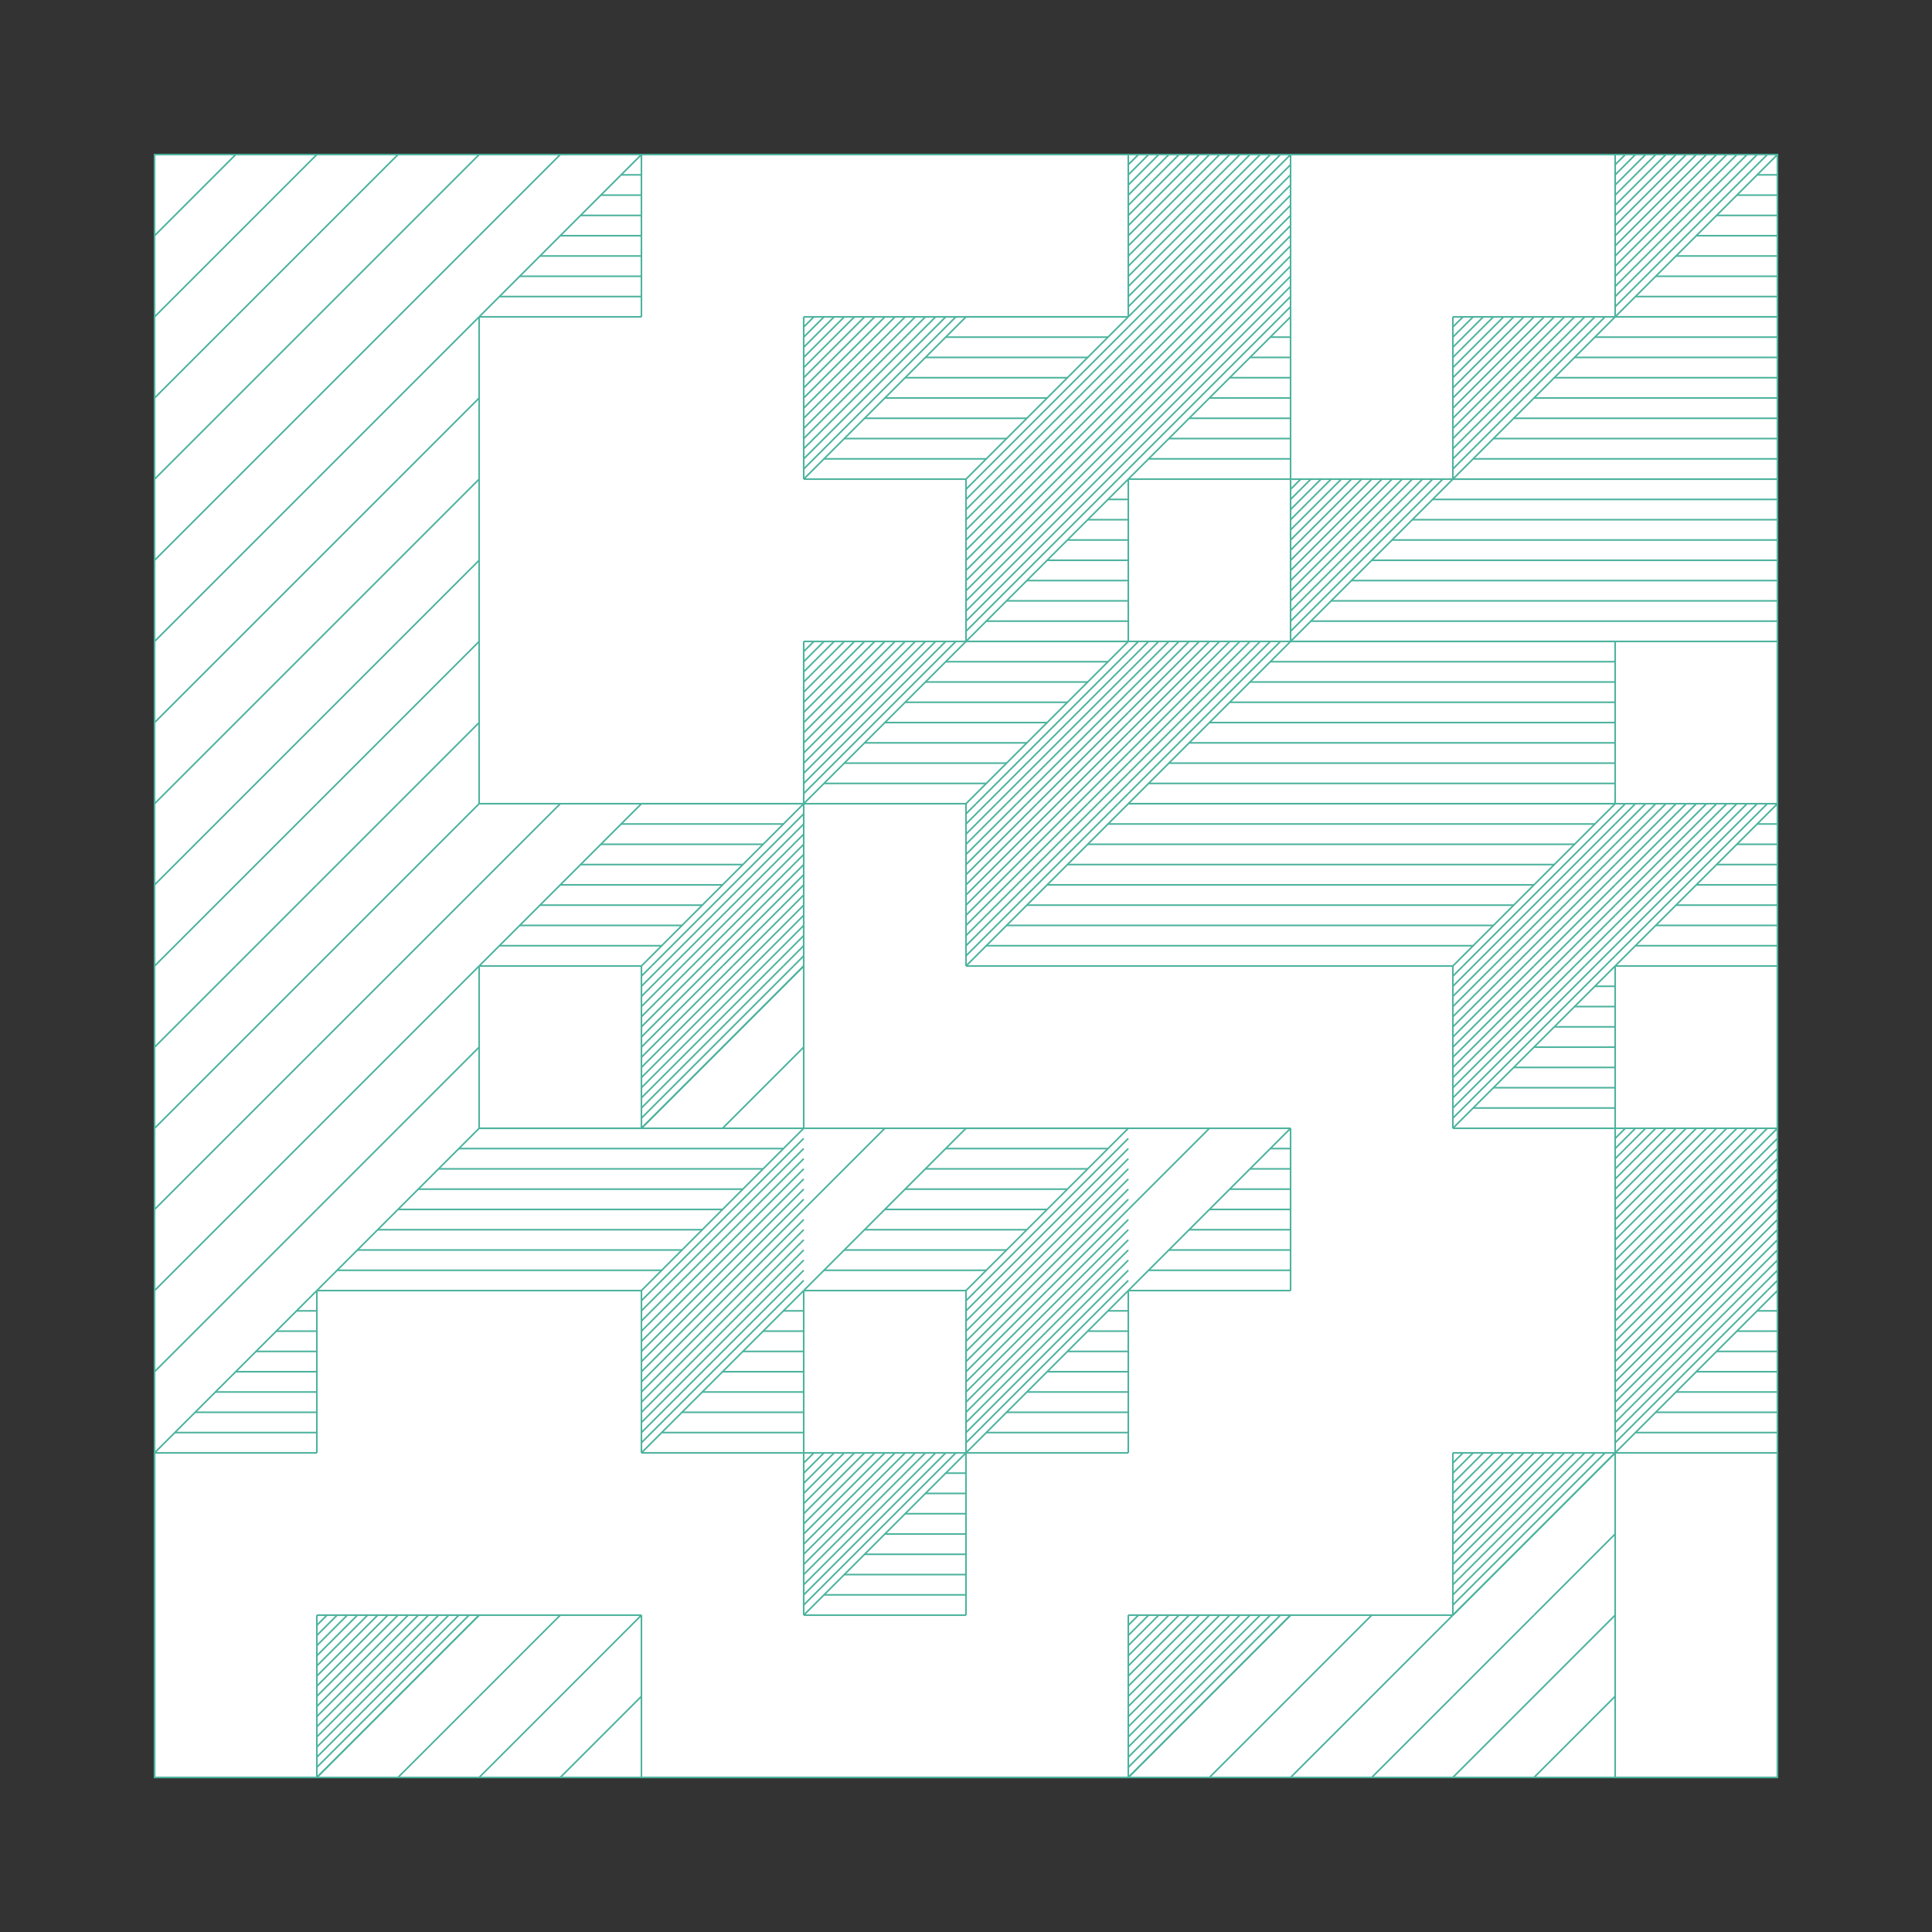 <svg class="sc-AxheI gnMYQx mainSVG" xmlns="http://www.w3.org/2000/svg" viewBox="0 0 2500 2500"><rect x="0" y="0" width="2500" height="2500" fill="#333333" stroke="none"/><g transform="translate(200 200) scale(0.84 0.84)"><rect x="0" y="0" width="2500" height="2500" fill="#fff"></rect><g transform="translate(0 0)" stroke="#4db39e" stroke-width="2.5"><line x1="0" x2="125" y1="125" y2="0"></line><line x1="0" x2="250" y1="250" y2="0"></line><line x1="125" x2="250" y1="250" y2="125"></line></g><g transform="translate(250 0)" stroke="#4db39e" stroke-width="2.5"><line x1="0" x2="125" y1="125" y2="0"></line><line x1="0" x2="250" y1="250" y2="0"></line><line x1="125" x2="250" y1="250" y2="125"></line></g><g transform="translate(500 0)" stroke="#4db39e" stroke-width="2.5"><line x1="0" x2="125" y1="125" y2="0"></line><line x1="0" x2="250" y1="250" y2="0"></line><line x1="250" x2="250" y1="0" y2="0"></line><line x1="218.75" x2="250" y1="31.25" y2="31.25"></line><line x1="187.5" x2="250" y1="62.5" y2="62.5"></line><line x1="156.25" x2="250" y1="93.75" y2="93.75"></line><line x1="125" x2="250" y1="125" y2="125"></line><line x1="93.75" x2="250" y1="156.25" y2="156.25"></line><line x1="62.5" x2="250" y1="187.5" y2="187.5"></line><line x1="31.25" x2="250" y1="218.75" y2="218.75"></line><line x1="0" x2="250" y1="250" y2="250"></line></g><g transform="translate(750 0)" stroke="#4db39e" stroke-width="2.5"><line x1="0" y1="0" x2="0" y2="250"></line></g><g transform="translate(1000 0)" stroke="#4db39e" stroke-width="2.5"><line x1="0" y1="250" x2="250" y2="250"></line></g><g transform="translate(1250 0)" stroke="#4db39e" stroke-width="2.5"><line x1="0" y1="250" x2="250" y2="250"></line><line x1="250" y1="0" x2="250" y2="250" stroke="#4db39e"></line></g><g transform="translate(1500 0)" stroke="#4db39e" stroke-width="2.5"><line x1="0" x2="15.625" y1="15.625" y2="0"></line><line x1="0" x2="31.25" y1="31.25" y2="0"></line><line x1="0" x2="46.875" y1="46.875" y2="0"></line><line x1="0" x2="62.5" y1="62.5" y2="0"></line><line x1="0" x2="78.125" y1="78.125" y2="0"></line><line x1="0" x2="93.75" y1="93.75" y2="0"></line><line x1="0" x2="109.375" y1="109.375" y2="0"></line><line x1="0" x2="125" y1="125" y2="0"></line><line x1="0" x2="140.625" y1="140.625" y2="0"></line><line x1="0" x2="156.25" y1="156.25" y2="0"></line><line x1="0" x2="171.875" y1="171.875" y2="0"></line><line x1="0" x2="187.5" y1="187.5" y2="0"></line><line x1="0" x2="203.125" y1="203.125" y2="0"></line><line x1="0" x2="218.75" y1="218.75" y2="0"></line><line x1="0" x2="234.375" y1="234.375" y2="0"></line><line x1="0" x2="250" y1="250" y2="0"></line><line x1="15.625" x2="250" y1="250" y2="15.625"></line><line x1="31.25" x2="250" y1="250" y2="31.25"></line><line x1="46.875" x2="250" y1="250" y2="46.875"></line><line x1="62.5" x2="250" y1="250" y2="62.5"></line><line x1="78.125" x2="250" y1="250" y2="78.125"></line><line x1="93.75" x2="250" y1="250" y2="93.75"></line><line x1="109.375" x2="250" y1="250" y2="109.375"></line><line x1="125" x2="250" y1="250" y2="125"></line><line x1="140.625" x2="250" y1="250" y2="140.625"></line><line x1="156.25" x2="250" y1="250" y2="156.25"></line><line x1="171.875" x2="250" y1="250" y2="171.875"></line><line x1="187.5" x2="250" y1="250" y2="187.5"></line><line x1="203.125" x2="250" y1="250" y2="203.125"></line><line x1="218.75" x2="250" y1="250" y2="218.75"></line><line x1="234.375" x2="250" y1="250" y2="234.375"></line><line x1="250" x2="250" y1="250" y2="250"></line></g><g transform="translate(1750 0)" stroke="#4db39e" stroke-width="2.5"><line x1="0" y1="0" x2="0" y2="250"></line></g><g transform="translate(2000 0)" stroke="#4db39e" stroke-width="2.5"><line x1="0" y1="250" x2="250" y2="250"></line><line x1="250" y1="0" x2="250" y2="250" stroke="#4db39e"></line></g><g transform="translate(2250 0)" stroke="#4db39e" stroke-width="2.5"><line x1="0" x2="0" y1="0" y2="0"></line><line x1="0" x2="15.625" y1="15.625" y2="0"></line><line x1="0" x2="31.25" y1="31.25" y2="0"></line><line x1="0" x2="46.875" y1="46.875" y2="0"></line><line x1="0" x2="62.5" y1="62.5" y2="0"></line><line x1="0" x2="78.125" y1="78.125" y2="0"></line><line x1="0" x2="93.75" y1="93.75" y2="0"></line><line x1="0" x2="109.375" y1="109.375" y2="0"></line><line x1="0" x2="125" y1="125" y2="0"></line><line x1="0" x2="140.625" y1="140.625" y2="0"></line><line x1="0" x2="156.25" y1="156.25" y2="0"></line><line x1="0" x2="171.875" y1="171.875" y2="0"></line><line x1="0" x2="187.5" y1="187.5" y2="0"></line><line x1="0" x2="203.125" y1="203.125" y2="0"></line><line x1="0" x2="218.75" y1="218.75" y2="0"></line><line x1="0" x2="234.375" y1="234.375" y2="0"></line><line x1="0" x2="250" y1="250" y2="0"></line><line x1="250" x2="250" y1="0" y2="0"></line><line x1="218.75" x2="250" y1="31.25" y2="31.25"></line><line x1="187.5" x2="250" y1="62.5" y2="62.5"></line><line x1="156.25" x2="250" y1="93.75" y2="93.75"></line><line x1="125" x2="250" y1="125" y2="125"></line><line x1="93.75" x2="250" y1="156.25" y2="156.25"></line><line x1="62.5" x2="250" y1="187.5" y2="187.5"></line><line x1="31.25" x2="250" y1="218.75" y2="218.75"></line><line x1="0" x2="250" y1="250" y2="250"></line></g><g transform="translate(0 250)" stroke="#4db39e" stroke-width="2.5"><line x1="0" x2="125" y1="125" y2="0"></line><line x1="0" x2="250" y1="250" y2="0"></line><line x1="125" x2="250" y1="250" y2="125"></line></g><g transform="translate(250 250)" stroke="#4db39e" stroke-width="2.5"><line x1="0" x2="125" y1="125" y2="0"></line><line x1="0" x2="250" y1="250" y2="0"></line><line x1="125" x2="250" y1="250" y2="125"></line></g><g transform="translate(500 250)" stroke="#4db39e" stroke-width="2.5"><line x1="0" y1="0" x2="0" y2="250"></line></g><g transform="translate(750 250)" stroke="#4db39e" stroke-width="2.5"><line x1="250" y1="0" x2="250" y2="250" stroke="#4db39e"></line></g><g transform="translate(1000 250)" stroke="#4db39e" stroke-width="2.5"><line x1="0" x2="0" y1="0" y2="0"></line><line x1="0" x2="15.625" y1="15.625" y2="0"></line><line x1="0" x2="31.25" y1="31.25" y2="0"></line><line x1="0" x2="46.875" y1="46.875" y2="0"></line><line x1="0" x2="62.5" y1="62.5" y2="0"></line><line x1="0" x2="78.125" y1="78.125" y2="0"></line><line x1="0" x2="93.75" y1="93.75" y2="0"></line><line x1="0" x2="109.375" y1="109.375" y2="0"></line><line x1="0" x2="125" y1="125" y2="0"></line><line x1="0" x2="140.625" y1="140.625" y2="0"></line><line x1="0" x2="156.25" y1="156.25" y2="0"></line><line x1="0" x2="171.875" y1="171.875" y2="0"></line><line x1="0" x2="187.5" y1="187.5" y2="0"></line><line x1="0" x2="203.125" y1="203.125" y2="0"></line><line x1="0" x2="218.75" y1="218.75" y2="0"></line><line x1="0" x2="234.375" y1="234.375" y2="0"></line><line x1="0" x2="250" y1="250" y2="0"></line><line x1="250" x2="250" y1="0" y2="0"></line><line x1="218.75" x2="250" y1="31.25" y2="31.25"></line><line x1="187.5" x2="250" y1="62.5" y2="62.5"></line><line x1="156.25" x2="250" y1="93.75" y2="93.75"></line><line x1="125" x2="250" y1="125" y2="125"></line><line x1="93.75" x2="250" y1="156.25" y2="156.25"></line><line x1="62.5" x2="250" y1="187.5" y2="187.5"></line><line x1="31.25" x2="250" y1="218.75" y2="218.75"></line><line x1="0" x2="250" y1="250" y2="250"></line></g><g transform="translate(1250 250)" stroke="#4db39e" stroke-width="2.5"><line x1="0" x2="250" y1="0" y2="0"></line><line x1="0" x2="218.75" y1="31.25" y2="31.25"></line><line x1="0" x2="187.5" y1="62.5" y2="62.5"></line><line x1="0" x2="156.25" y1="93.75" y2="93.75"></line><line x1="0" x2="125" y1="125" y2="125"></line><line x1="0" x2="93.75" y1="156.25" y2="156.25"></line><line x1="0" x2="62.5" y1="187.5" y2="187.5"></line><line x1="0" x2="31.25" y1="218.75" y2="218.75"></line><line x1="0" x2="0" y1="250" y2="250"></line><line x1="0" x2="250" y1="250" y2="0"></line><line x1="15.625" x2="250" y1="250" y2="15.625"></line><line x1="31.25" x2="250" y1="250" y2="31.25"></line><line x1="46.875" x2="250" y1="250" y2="46.875"></line><line x1="62.5" x2="250" y1="250" y2="62.5"></line><line x1="78.125" x2="250" y1="250" y2="78.125"></line><line x1="93.75" x2="250" y1="250" y2="93.75"></line><line x1="109.375" x2="250" y1="250" y2="109.375"></line><line x1="125" x2="250" y1="250" y2="125"></line><line x1="140.625" x2="250" y1="250" y2="140.625"></line><line x1="156.25" x2="250" y1="250" y2="156.25"></line><line x1="171.875" x2="250" y1="250" y2="171.875"></line><line x1="187.5" x2="250" y1="250" y2="187.5"></line><line x1="203.125" x2="250" y1="250" y2="203.125"></line><line x1="218.75" x2="250" y1="250" y2="218.75"></line><line x1="234.375" x2="250" y1="250" y2="234.375"></line><line x1="250" x2="250" y1="250" y2="250"></line></g><g transform="translate(1500 250)" stroke="#4db39e" stroke-width="2.5"><line x1="0" x2="0" y1="0" y2="0"></line><line x1="0" x2="15.625" y1="15.625" y2="0"></line><line x1="0" x2="31.25" y1="31.25" y2="0"></line><line x1="0" x2="46.875" y1="46.875" y2="0"></line><line x1="0" x2="62.5" y1="62.5" y2="0"></line><line x1="0" x2="78.125" y1="78.125" y2="0"></line><line x1="0" x2="93.75" y1="93.75" y2="0"></line><line x1="0" x2="109.375" y1="109.375" y2="0"></line><line x1="0" x2="125" y1="125" y2="0"></line><line x1="0" x2="140.625" y1="140.625" y2="0"></line><line x1="0" x2="156.25" y1="156.25" y2="0"></line><line x1="0" x2="171.875" y1="171.875" y2="0"></line><line x1="0" x2="187.5" y1="187.5" y2="0"></line><line x1="0" x2="203.125" y1="203.125" y2="0"></line><line x1="0" x2="218.75" y1="218.75" y2="0"></line><line x1="0" x2="234.375" y1="234.375" y2="0"></line><line x1="0" x2="250" y1="250" y2="0"></line><line x1="250" x2="250" y1="0" y2="0"></line><line x1="218.75" x2="250" y1="31.25" y2="31.25"></line><line x1="187.5" x2="250" y1="62.5" y2="62.5"></line><line x1="156.25" x2="250" y1="93.75" y2="93.75"></line><line x1="125" x2="250" y1="125" y2="125"></line><line x1="93.75" x2="250" y1="156.25" y2="156.25"></line><line x1="62.5" x2="250" y1="187.5" y2="187.5"></line><line x1="31.25" x2="250" y1="218.75" y2="218.75"></line><line x1="0" x2="250" y1="250" y2="250"></line></g><g transform="translate(1750 250)" stroke="#4db39e" stroke-width="2.5"><line x1="0" y1="250" x2="250" y2="250"></line><line x1="0" y1="0" x2="0" y2="250"></line><line x1="250" y1="0" x2="250" y2="250" stroke="#4db39e"></line></g><g transform="translate(2000 250)" stroke="#4db39e" stroke-width="2.5"><line x1="0" x2="0" y1="0" y2="0"></line><line x1="0" x2="15.625" y1="15.625" y2="0"></line><line x1="0" x2="31.25" y1="31.25" y2="0"></line><line x1="0" x2="46.875" y1="46.875" y2="0"></line><line x1="0" x2="62.5" y1="62.5" y2="0"></line><line x1="0" x2="78.125" y1="78.125" y2="0"></line><line x1="0" x2="93.75" y1="93.75" y2="0"></line><line x1="0" x2="109.375" y1="109.375" y2="0"></line><line x1="0" x2="125" y1="125" y2="0"></line><line x1="0" x2="140.625" y1="140.625" y2="0"></line><line x1="0" x2="156.25" y1="156.25" y2="0"></line><line x1="0" x2="171.875" y1="171.875" y2="0"></line><line x1="0" x2="187.5" y1="187.5" y2="0"></line><line x1="0" x2="203.125" y1="203.125" y2="0"></line><line x1="0" x2="218.75" y1="218.75" y2="0"></line><line x1="0" x2="234.375" y1="234.375" y2="0"></line><line x1="0" x2="250" y1="250" y2="0"></line><line x1="250" x2="250" y1="0" y2="0"></line><line x1="218.75" x2="250" y1="31.25" y2="31.25"></line><line x1="187.5" x2="250" y1="62.5" y2="62.5"></line><line x1="156.25" x2="250" y1="93.75" y2="93.75"></line><line x1="125" x2="250" y1="125" y2="125"></line><line x1="93.75" x2="250" y1="156.25" y2="156.25"></line><line x1="62.5" x2="250" y1="187.5" y2="187.5"></line><line x1="31.25" x2="250" y1="218.75" y2="218.75"></line><line x1="0" x2="250" y1="250" y2="250"></line></g><g transform="translate(2250 250)" stroke="#4db39e" stroke-width="2.5"><line x1="0" x2="250" y1="0" y2="0"></line><line x1="0" x2="250" y1="31.25" y2="31.25"></line><line x1="0" x2="250" y1="62.5" y2="62.5"></line><line x1="0" x2="250" y1="93.75" y2="93.75"></line><line x1="0" x2="250" y1="125" y2="125"></line><line x1="0" x2="250" y1="156.25" y2="156.25"></line><line x1="0" x2="250" y1="187.5" y2="187.5"></line><line x1="0" x2="250" y1="218.75" y2="218.75"></line><line x1="0" x2="250" y1="250" y2="250"></line></g><g transform="translate(0 500)" stroke="#4db39e" stroke-width="2.5"><line x1="0" x2="125" y1="125" y2="0"></line><line x1="0" x2="250" y1="250" y2="0"></line><line x1="125" x2="250" y1="250" y2="125"></line></g><g transform="translate(250 500)" stroke="#4db39e" stroke-width="2.5"><line x1="0" x2="125" y1="125" y2="0"></line><line x1="0" x2="250" y1="250" y2="0"></line><line x1="125" x2="250" y1="250" y2="125"></line></g><g transform="translate(500 500)" stroke="#4db39e" stroke-width="2.5"><line x1="0" y1="0" x2="0" y2="250"></line></g><g transform="translate(750 500)" stroke="#4db39e" stroke-width="2.5"></g><g transform="translate(1000 500)" stroke="#4db39e" stroke-width="2.5"><line x1="0" y1="250" x2="250" y2="250"></line><line x1="250" y1="0" x2="250" y2="250" stroke="#4db39e"></line></g><g transform="translate(1250 500)" stroke="#4db39e" stroke-width="2.5"><line x1="0" x2="0" y1="0" y2="0"></line><line x1="0" x2="15.625" y1="15.625" y2="0"></line><line x1="0" x2="31.25" y1="31.25" y2="0"></line><line x1="0" x2="46.875" y1="46.875" y2="0"></line><line x1="0" x2="62.5" y1="62.5" y2="0"></line><line x1="0" x2="78.125" y1="78.125" y2="0"></line><line x1="0" x2="93.75" y1="93.75" y2="0"></line><line x1="0" x2="109.375" y1="109.375" y2="0"></line><line x1="0" x2="125" y1="125" y2="0"></line><line x1="0" x2="140.625" y1="140.625" y2="0"></line><line x1="0" x2="156.25" y1="156.25" y2="0"></line><line x1="0" x2="171.875" y1="171.875" y2="0"></line><line x1="0" x2="187.5" y1="187.5" y2="0"></line><line x1="0" x2="203.125" y1="203.125" y2="0"></line><line x1="0" x2="218.75" y1="218.75" y2="0"></line><line x1="0" x2="234.375" y1="234.375" y2="0"></line><line x1="0" x2="250" y1="250" y2="0"></line><line x1="250" x2="250" y1="0" y2="0"></line><line x1="218.75" x2="250" y1="31.25" y2="31.25"></line><line x1="187.5" x2="250" y1="62.5" y2="62.5"></line><line x1="156.25" x2="250" y1="93.75" y2="93.75"></line><line x1="125" x2="250" y1="125" y2="125"></line><line x1="93.75" x2="250" y1="156.25" y2="156.25"></line><line x1="62.5" x2="250" y1="187.5" y2="187.5"></line><line x1="31.25" x2="250" y1="218.75" y2="218.75"></line><line x1="0" x2="250" y1="250" y2="250"></line></g><g transform="translate(1500 500)" stroke="#4db39e" stroke-width="2.5"><line x1="0" y1="250" x2="250" y2="250"></line><line x1="0" y1="0" x2="0" y2="250"></line><line x1="250" y1="0" x2="250" y2="250" stroke="#4db39e"></line></g><g transform="translate(1750 500)" stroke="#4db39e" stroke-width="2.5"><line x1="0" x2="0" y1="0" y2="0"></line><line x1="0" x2="15.625" y1="15.625" y2="0"></line><line x1="0" x2="31.25" y1="31.25" y2="0"></line><line x1="0" x2="46.875" y1="46.875" y2="0"></line><line x1="0" x2="62.5" y1="62.5" y2="0"></line><line x1="0" x2="78.125" y1="78.125" y2="0"></line><line x1="0" x2="93.75" y1="93.75" y2="0"></line><line x1="0" x2="109.375" y1="109.375" y2="0"></line><line x1="0" x2="125" y1="125" y2="0"></line><line x1="0" x2="140.625" y1="140.625" y2="0"></line><line x1="0" x2="156.25" y1="156.25" y2="0"></line><line x1="0" x2="171.875" y1="171.875" y2="0"></line><line x1="0" x2="187.5" y1="187.5" y2="0"></line><line x1="0" x2="203.125" y1="203.125" y2="0"></line><line x1="0" x2="218.75" y1="218.75" y2="0"></line><line x1="0" x2="234.375" y1="234.375" y2="0"></line><line x1="0" x2="250" y1="250" y2="0"></line><line x1="250" x2="250" y1="0" y2="0"></line><line x1="218.75" x2="250" y1="31.25" y2="31.25"></line><line x1="187.5" x2="250" y1="62.5" y2="62.5"></line><line x1="156.25" x2="250" y1="93.75" y2="93.75"></line><line x1="125" x2="250" y1="125" y2="125"></line><line x1="93.75" x2="250" y1="156.25" y2="156.25"></line><line x1="62.5" x2="250" y1="187.5" y2="187.5"></line><line x1="31.25" x2="250" y1="218.75" y2="218.75"></line><line x1="0" x2="250" y1="250" y2="250"></line></g><g transform="translate(2000 500)" stroke="#4db39e" stroke-width="2.5"><line x1="0" x2="250" y1="0" y2="0"></line><line x1="0" x2="250" y1="31.25" y2="31.25"></line><line x1="0" x2="250" y1="62.5" y2="62.5"></line><line x1="0" x2="250" y1="93.75" y2="93.75"></line><line x1="0" x2="250" y1="125" y2="125"></line><line x1="0" x2="250" y1="156.25" y2="156.25"></line><line x1="0" x2="250" y1="187.5" y2="187.5"></line><line x1="0" x2="250" y1="218.75" y2="218.75"></line><line x1="0" x2="250" y1="250" y2="250"></line></g><g transform="translate(2250 500)" stroke="#4db39e" stroke-width="2.5"><line x1="0" x2="250" y1="0" y2="0"></line><line x1="0" x2="250" y1="31.25" y2="31.25"></line><line x1="0" x2="250" y1="62.5" y2="62.5"></line><line x1="0" x2="250" y1="93.75" y2="93.75"></line><line x1="0" x2="250" y1="125" y2="125"></line><line x1="0" x2="250" y1="156.25" y2="156.25"></line><line x1="0" x2="250" y1="187.5" y2="187.5"></line><line x1="0" x2="250" y1="218.75" y2="218.75"></line><line x1="0" x2="250" y1="250" y2="250"></line></g><g transform="translate(0 750)" stroke="#4db39e" stroke-width="2.5"><line x1="0" x2="125" y1="125" y2="0"></line><line x1="0" x2="250" y1="250" y2="0"></line><line x1="125" x2="250" y1="250" y2="125"></line></g><g transform="translate(250 750)" stroke="#4db39e" stroke-width="2.5"><line x1="0" x2="125" y1="125" y2="0"></line><line x1="0" x2="250" y1="250" y2="0"></line><line x1="125" x2="250" y1="250" y2="125"></line></g><g transform="translate(500 750)" stroke="#4db39e" stroke-width="2.5"><line x1="0" y1="250" x2="250" y2="250"></line><line x1="0" y1="0" x2="0" y2="250"></line></g><g transform="translate(750 750)" stroke="#4db39e" stroke-width="2.5"><line x1="0" y1="250" x2="250" y2="250"></line><line x1="250" y1="0" x2="250" y2="250" stroke="#4db39e"></line></g><g transform="translate(1000 750)" stroke="#4db39e" stroke-width="2.5"><line x1="0" x2="0" y1="0" y2="0"></line><line x1="0" x2="15.625" y1="15.625" y2="0"></line><line x1="0" x2="31.25" y1="31.25" y2="0"></line><line x1="0" x2="46.875" y1="46.875" y2="0"></line><line x1="0" x2="62.5" y1="62.5" y2="0"></line><line x1="0" x2="78.125" y1="78.125" y2="0"></line><line x1="0" x2="93.75" y1="93.75" y2="0"></line><line x1="0" x2="109.375" y1="109.375" y2="0"></line><line x1="0" x2="125" y1="125" y2="0"></line><line x1="0" x2="140.625" y1="140.625" y2="0"></line><line x1="0" x2="156.25" y1="156.25" y2="0"></line><line x1="0" x2="171.875" y1="171.875" y2="0"></line><line x1="0" x2="187.5" y1="187.5" y2="0"></line><line x1="0" x2="203.125" y1="203.125" y2="0"></line><line x1="0" x2="218.75" y1="218.75" y2="0"></line><line x1="0" x2="234.375" y1="234.375" y2="0"></line><line x1="0" x2="250" y1="250" y2="0"></line><line x1="250" x2="250" y1="0" y2="0"></line><line x1="218.75" x2="250" y1="31.25" y2="31.25"></line><line x1="187.5" x2="250" y1="62.5" y2="62.5"></line><line x1="156.25" x2="250" y1="93.75" y2="93.75"></line><line x1="125" x2="250" y1="125" y2="125"></line><line x1="93.75" x2="250" y1="156.25" y2="156.25"></line><line x1="62.5" x2="250" y1="187.5" y2="187.5"></line><line x1="31.25" x2="250" y1="218.75" y2="218.75"></line><line x1="0" x2="250" y1="250" y2="250"></line></g><g transform="translate(1250 750)" stroke="#4db39e" stroke-width="2.5"><line x1="0" x2="250" y1="0" y2="0"></line><line x1="0" x2="218.75" y1="31.25" y2="31.25"></line><line x1="0" x2="187.5" y1="62.5" y2="62.5"></line><line x1="0" x2="156.25" y1="93.75" y2="93.75"></line><line x1="0" x2="125" y1="125" y2="125"></line><line x1="0" x2="93.75" y1="156.25" y2="156.25"></line><line x1="0" x2="62.5" y1="187.5" y2="187.5"></line><line x1="0" x2="31.25" y1="218.75" y2="218.75"></line><line x1="0" x2="0" y1="250" y2="250"></line><line x1="0" x2="250" y1="250" y2="0"></line><line x1="15.625" x2="250" y1="250" y2="15.625"></line><line x1="31.25" x2="250" y1="250" y2="31.25"></line><line x1="46.875" x2="250" y1="250" y2="46.875"></line><line x1="62.5" x2="250" y1="250" y2="62.5"></line><line x1="78.125" x2="250" y1="250" y2="78.125"></line><line x1="93.75" x2="250" y1="250" y2="93.75"></line><line x1="109.375" x2="250" y1="250" y2="109.375"></line><line x1="125" x2="250" y1="250" y2="125"></line><line x1="140.625" x2="250" y1="250" y2="140.625"></line><line x1="156.25" x2="250" y1="250" y2="156.25"></line><line x1="171.875" x2="250" y1="250" y2="171.875"></line><line x1="187.5" x2="250" y1="250" y2="187.5"></line><line x1="203.125" x2="250" y1="250" y2="203.125"></line><line x1="218.75" x2="250" y1="250" y2="218.75"></line><line x1="234.375" x2="250" y1="250" y2="234.375"></line><line x1="250" x2="250" y1="250" y2="250"></line></g><g transform="translate(1500 750)" stroke="#4db39e" stroke-width="2.5"><line x1="0" x2="0" y1="0" y2="0"></line><line x1="0" x2="15.625" y1="15.625" y2="0"></line><line x1="0" x2="31.25" y1="31.25" y2="0"></line><line x1="0" x2="46.875" y1="46.875" y2="0"></line><line x1="0" x2="62.5" y1="62.5" y2="0"></line><line x1="0" x2="78.125" y1="78.125" y2="0"></line><line x1="0" x2="93.75" y1="93.75" y2="0"></line><line x1="0" x2="109.375" y1="109.375" y2="0"></line><line x1="0" x2="125" y1="125" y2="0"></line><line x1="0" x2="140.625" y1="140.625" y2="0"></line><line x1="0" x2="156.25" y1="156.25" y2="0"></line><line x1="0" x2="171.875" y1="171.875" y2="0"></line><line x1="0" x2="187.5" y1="187.5" y2="0"></line><line x1="0" x2="203.125" y1="203.125" y2="0"></line><line x1="0" x2="218.75" y1="218.75" y2="0"></line><line x1="0" x2="234.375" y1="234.375" y2="0"></line><line x1="0" x2="250" y1="250" y2="0"></line><line x1="250" x2="250" y1="0" y2="0"></line><line x1="218.75" x2="250" y1="31.25" y2="31.25"></line><line x1="187.5" x2="250" y1="62.5" y2="62.5"></line><line x1="156.25" x2="250" y1="93.75" y2="93.75"></line><line x1="125" x2="250" y1="125" y2="125"></line><line x1="93.75" x2="250" y1="156.25" y2="156.25"></line><line x1="62.5" x2="250" y1="187.5" y2="187.5"></line><line x1="31.25" x2="250" y1="218.75" y2="218.75"></line><line x1="0" x2="250" y1="250" y2="250"></line></g><g transform="translate(1750 750)" stroke="#4db39e" stroke-width="2.5"><line x1="0" x2="250" y1="0" y2="0"></line><line x1="0" x2="250" y1="31.25" y2="31.25"></line><line x1="0" x2="250" y1="62.5" y2="62.5"></line><line x1="0" x2="250" y1="93.75" y2="93.75"></line><line x1="0" x2="250" y1="125" y2="125"></line><line x1="0" x2="250" y1="156.25" y2="156.25"></line><line x1="0" x2="250" y1="187.5" y2="187.5"></line><line x1="0" x2="250" y1="218.75" y2="218.75"></line><line x1="0" x2="250" y1="250" y2="250"></line></g><g transform="translate(2000 750)" stroke="#4db39e" stroke-width="2.5"><line x1="0" x2="250" y1="0" y2="0"></line><line x1="0" x2="250" y1="31.25" y2="31.25"></line><line x1="0" x2="250" y1="62.5" y2="62.5"></line><line x1="0" x2="250" y1="93.75" y2="93.75"></line><line x1="0" x2="250" y1="125" y2="125"></line><line x1="0" x2="250" y1="156.25" y2="156.25"></line><line x1="0" x2="250" y1="187.5" y2="187.5"></line><line x1="0" x2="250" y1="218.75" y2="218.75"></line><line x1="0" x2="250" y1="250" y2="250"></line></g><g transform="translate(2250 750)" stroke="#4db39e" stroke-width="2.5"><line x1="0" y1="250" x2="250" y2="250"></line><line x1="0" y1="0" x2="0" y2="250"></line><line x1="250" y1="0" x2="250" y2="250" stroke="#4db39e"></line></g><g transform="translate(0 1000)" stroke="#4db39e" stroke-width="2.5"><line x1="0" x2="125" y1="125" y2="0"></line><line x1="0" x2="250" y1="250" y2="0"></line><line x1="125" x2="250" y1="250" y2="125"></line></g><g transform="translate(250 1000)" stroke="#4db39e" stroke-width="2.5"><line x1="0" x2="125" y1="125" y2="0"></line><line x1="0" x2="250" y1="250" y2="0"></line><line x1="125" x2="250" y1="250" y2="125"></line></g><g transform="translate(500 1000)" stroke="#4db39e" stroke-width="2.5"><line x1="0" x2="125" y1="125" y2="0"></line><line x1="0" x2="250" y1="250" y2="0"></line><line x1="250" x2="250" y1="0" y2="0"></line><line x1="218.75" x2="250" y1="31.25" y2="31.25"></line><line x1="187.5" x2="250" y1="62.5" y2="62.5"></line><line x1="156.25" x2="250" y1="93.75" y2="93.75"></line><line x1="125" x2="250" y1="125" y2="125"></line><line x1="93.75" x2="250" y1="156.25" y2="156.25"></line><line x1="62.5" x2="250" y1="187.5" y2="187.5"></line><line x1="31.25" x2="250" y1="218.75" y2="218.75"></line><line x1="0" x2="250" y1="250" y2="250"></line></g><g transform="translate(750 1000)" stroke="#4db39e" stroke-width="2.5"><line x1="0" x2="250" y1="0" y2="0"></line><line x1="0" x2="218.75" y1="31.25" y2="31.25"></line><line x1="0" x2="187.5" y1="62.5" y2="62.5"></line><line x1="0" x2="156.25" y1="93.75" y2="93.75"></line><line x1="0" x2="125" y1="125" y2="125"></line><line x1="0" x2="93.75" y1="156.25" y2="156.25"></line><line x1="0" x2="62.5" y1="187.5" y2="187.5"></line><line x1="0" x2="31.25" y1="218.75" y2="218.75"></line><line x1="0" x2="0" y1="250" y2="250"></line><line x1="0" x2="250" y1="250" y2="0"></line><line x1="15.625" x2="250" y1="250" y2="15.625"></line><line x1="31.25" x2="250" y1="250" y2="31.25"></line><line x1="46.875" x2="250" y1="250" y2="46.875"></line><line x1="62.5" x2="250" y1="250" y2="62.5"></line><line x1="78.125" x2="250" y1="250" y2="78.125"></line><line x1="93.75" x2="250" y1="250" y2="93.75"></line><line x1="109.375" x2="250" y1="250" y2="109.375"></line><line x1="125" x2="250" y1="250" y2="125"></line><line x1="140.625" x2="250" y1="250" y2="140.625"></line><line x1="156.25" x2="250" y1="250" y2="156.25"></line><line x1="171.875" x2="250" y1="250" y2="171.875"></line><line x1="187.5" x2="250" y1="250" y2="187.5"></line><line x1="203.125" x2="250" y1="250" y2="203.125"></line><line x1="218.75" x2="250" y1="250" y2="218.75"></line><line x1="234.375" x2="250" y1="250" y2="234.375"></line><line x1="250" x2="250" y1="250" y2="250"></line></g><g transform="translate(1000 1000)" stroke="#4db39e" stroke-width="2.5"><line x1="0" y1="0" x2="0" y2="250"></line><line x1="250" y1="0" x2="250" y2="250" stroke="#4db39e"></line></g><g transform="translate(1250 1000)" stroke="#4db39e" stroke-width="2.5"><line x1="0" x2="0" y1="0" y2="0"></line><line x1="0" x2="15.625" y1="15.625" y2="0"></line><line x1="0" x2="31.25" y1="31.25" y2="0"></line><line x1="0" x2="46.875" y1="46.875" y2="0"></line><line x1="0" x2="62.5" y1="62.5" y2="0"></line><line x1="0" x2="78.125" y1="78.125" y2="0"></line><line x1="0" x2="93.75" y1="93.75" y2="0"></line><line x1="0" x2="109.375" y1="109.375" y2="0"></line><line x1="0" x2="125" y1="125" y2="0"></line><line x1="0" x2="140.625" y1="140.625" y2="0"></line><line x1="0" x2="156.25" y1="156.25" y2="0"></line><line x1="0" x2="171.875" y1="171.875" y2="0"></line><line x1="0" x2="187.5" y1="187.5" y2="0"></line><line x1="0" x2="203.125" y1="203.125" y2="0"></line><line x1="0" x2="218.75" y1="218.75" y2="0"></line><line x1="0" x2="234.375" y1="234.375" y2="0"></line><line x1="0" x2="250" y1="250" y2="0"></line><line x1="250" x2="250" y1="0" y2="0"></line><line x1="218.75" x2="250" y1="31.25" y2="31.25"></line><line x1="187.5" x2="250" y1="62.5" y2="62.5"></line><line x1="156.25" x2="250" y1="93.75" y2="93.75"></line><line x1="125" x2="250" y1="125" y2="125"></line><line x1="93.75" x2="250" y1="156.25" y2="156.25"></line><line x1="62.5" x2="250" y1="187.5" y2="187.5"></line><line x1="31.25" x2="250" y1="218.75" y2="218.75"></line><line x1="0" x2="250" y1="250" y2="250"></line></g><g transform="translate(1500 1000)" stroke="#4db39e" stroke-width="2.5"><line x1="0" x2="250" y1="0" y2="0"></line><line x1="0" x2="250" y1="31.25" y2="31.25"></line><line x1="0" x2="250" y1="62.5" y2="62.5"></line><line x1="0" x2="250" y1="93.75" y2="93.75"></line><line x1="0" x2="250" y1="125" y2="125"></line><line x1="0" x2="250" y1="156.25" y2="156.25"></line><line x1="0" x2="250" y1="187.5" y2="187.5"></line><line x1="0" x2="250" y1="218.75" y2="218.75"></line><line x1="0" x2="250" y1="250" y2="250"></line></g><g transform="translate(1750 1000)" stroke="#4db39e" stroke-width="2.5"><line x1="0" x2="250" y1="0" y2="0"></line><line x1="0" x2="250" y1="31.25" y2="31.25"></line><line x1="0" x2="250" y1="62.5" y2="62.5"></line><line x1="0" x2="250" y1="93.75" y2="93.75"></line><line x1="0" x2="250" y1="125" y2="125"></line><line x1="0" x2="250" y1="156.25" y2="156.25"></line><line x1="0" x2="250" y1="187.5" y2="187.5"></line><line x1="0" x2="250" y1="218.75" y2="218.75"></line><line x1="0" x2="250" y1="250" y2="250"></line></g><g transform="translate(2000 1000)" stroke="#4db39e" stroke-width="2.5"><line x1="0" x2="250" y1="0" y2="0"></line><line x1="0" x2="218.75" y1="31.25" y2="31.25"></line><line x1="0" x2="187.5" y1="62.5" y2="62.5"></line><line x1="0" x2="156.25" y1="93.75" y2="93.75"></line><line x1="0" x2="125" y1="125" y2="125"></line><line x1="0" x2="93.75" y1="156.25" y2="156.25"></line><line x1="0" x2="62.5" y1="187.5" y2="187.5"></line><line x1="0" x2="31.25" y1="218.75" y2="218.75"></line><line x1="0" x2="0" y1="250" y2="250"></line><line x1="0" x2="250" y1="250" y2="0"></line><line x1="15.625" x2="250" y1="250" y2="15.625"></line><line x1="31.25" x2="250" y1="250" y2="31.25"></line><line x1="46.875" x2="250" y1="250" y2="46.875"></line><line x1="62.5" x2="250" y1="250" y2="62.5"></line><line x1="78.125" x2="250" y1="250" y2="78.125"></line><line x1="93.75" x2="250" y1="250" y2="93.75"></line><line x1="109.375" x2="250" y1="250" y2="109.375"></line><line x1="125" x2="250" y1="250" y2="125"></line><line x1="140.625" x2="250" y1="250" y2="140.625"></line><line x1="156.25" x2="250" y1="250" y2="156.25"></line><line x1="171.875" x2="250" y1="250" y2="171.875"></line><line x1="187.5" x2="250" y1="250" y2="187.5"></line><line x1="203.125" x2="250" y1="250" y2="203.125"></line><line x1="218.75" x2="250" y1="250" y2="218.75"></line><line x1="234.375" x2="250" y1="250" y2="234.375"></line><line x1="250" x2="250" y1="250" y2="250"></line></g><g transform="translate(2250 1000)" stroke="#4db39e" stroke-width="2.5"><line x1="0" x2="0" y1="0" y2="0"></line><line x1="0" x2="15.625" y1="15.625" y2="0"></line><line x1="0" x2="31.25" y1="31.25" y2="0"></line><line x1="0" x2="46.875" y1="46.875" y2="0"></line><line x1="0" x2="62.5" y1="62.5" y2="0"></line><line x1="0" x2="78.125" y1="78.125" y2="0"></line><line x1="0" x2="93.75" y1="93.75" y2="0"></line><line x1="0" x2="109.375" y1="109.375" y2="0"></line><line x1="0" x2="125" y1="125" y2="0"></line><line x1="0" x2="140.625" y1="140.625" y2="0"></line><line x1="0" x2="156.25" y1="156.25" y2="0"></line><line x1="0" x2="171.875" y1="171.875" y2="0"></line><line x1="0" x2="187.5" y1="187.5" y2="0"></line><line x1="0" x2="203.125" y1="203.125" y2="0"></line><line x1="0" x2="218.75" y1="218.75" y2="0"></line><line x1="0" x2="234.375" y1="234.375" y2="0"></line><line x1="0" x2="250" y1="250" y2="0"></line><line x1="250" x2="250" y1="0" y2="0"></line><line x1="218.75" x2="250" y1="31.25" y2="31.25"></line><line x1="187.5" x2="250" y1="62.5" y2="62.5"></line><line x1="156.25" x2="250" y1="93.75" y2="93.75"></line><line x1="125" x2="250" y1="125" y2="125"></line><line x1="93.75" x2="250" y1="156.25" y2="156.25"></line><line x1="62.5" x2="250" y1="187.5" y2="187.5"></line><line x1="31.25" x2="250" y1="218.75" y2="218.75"></line><line x1="0" x2="250" y1="250" y2="250"></line></g><g transform="translate(0 1250)" stroke="#4db39e" stroke-width="2.5"><line x1="0" x2="125" y1="125" y2="0"></line><line x1="0" x2="250" y1="250" y2="0"></line><line x1="125" x2="250" y1="250" y2="125"></line></g><g transform="translate(250 1250)" stroke="#4db39e" stroke-width="2.5"><line x1="0" x2="125" y1="125" y2="0"></line><line x1="0" x2="250" y1="250" y2="0"></line><line x1="125" x2="250" y1="250" y2="125"></line></g><g transform="translate(500 1250)" stroke="#4db39e" stroke-width="2.5"><line x1="0" y1="250" x2="250" y2="250"></line><line x1="0" y1="0" x2="0" y2="250"></line><line x1="250" y1="0" x2="250" y2="250" stroke="#4db39e"></line></g><g transform="translate(750 1250)" stroke="#4db39e" stroke-width="2.5"><line x1="0" x2="0" y1="0" y2="0"></line><line x1="0" x2="15.625" y1="15.625" y2="0"></line><line x1="0" x2="31.25" y1="31.25" y2="0"></line><line x1="0" x2="46.875" y1="46.875" y2="0"></line><line x1="0" x2="62.5" y1="62.5" y2="0"></line><line x1="0" x2="78.125" y1="78.125" y2="0"></line><line x1="0" x2="93.75" y1="93.75" y2="0"></line><line x1="0" x2="109.375" y1="109.375" y2="0"></line><line x1="0" x2="125" y1="125" y2="0"></line><line x1="0" x2="140.625" y1="140.625" y2="0"></line><line x1="0" x2="156.25" y1="156.25" y2="0"></line><line x1="0" x2="171.875" y1="171.875" y2="0"></line><line x1="0" x2="187.5" y1="187.5" y2="0"></line><line x1="0" x2="203.125" y1="203.125" y2="0"></line><line x1="0" x2="218.75" y1="218.75" y2="0"></line><line x1="0" x2="234.375" y1="234.375" y2="0"></line><line x1="0" x2="250" y1="250" y2="0"></line><line x1="0" x2="250" y1="250" y2="0"></line><line x1="125" x2="250" y1="250" y2="125"></line></g><g transform="translate(1000 1250)" stroke="#4db39e" stroke-width="2.5"><line x1="0" y1="250" x2="250" y2="250"></line><line x1="0" y1="0" x2="0" y2="250"></line></g><g transform="translate(1250 1250)" stroke="#4db39e" stroke-width="2.5"><line x1="0" y1="250" x2="250" y2="250"></line></g><g transform="translate(1500 1250)" stroke="#4db39e" stroke-width="2.5"><line x1="0" y1="250" x2="250" y2="250"></line></g><g transform="translate(1750 1250)" stroke="#4db39e" stroke-width="2.5"><line x1="250" y1="0" x2="250" y2="250" stroke="#4db39e"></line></g><g transform="translate(2000 1250)" stroke="#4db39e" stroke-width="2.5"><line x1="0" x2="0" y1="0" y2="0"></line><line x1="0" x2="15.625" y1="15.625" y2="0"></line><line x1="0" x2="31.25" y1="31.25" y2="0"></line><line x1="0" x2="46.875" y1="46.875" y2="0"></line><line x1="0" x2="62.5" y1="62.5" y2="0"></line><line x1="0" x2="78.125" y1="78.125" y2="0"></line><line x1="0" x2="93.75" y1="93.75" y2="0"></line><line x1="0" x2="109.375" y1="109.375" y2="0"></line><line x1="0" x2="125" y1="125" y2="0"></line><line x1="0" x2="140.625" y1="140.625" y2="0"></line><line x1="0" x2="156.25" y1="156.25" y2="0"></line><line x1="0" x2="171.875" y1="171.875" y2="0"></line><line x1="0" x2="187.5" y1="187.5" y2="0"></line><line x1="0" x2="203.125" y1="203.125" y2="0"></line><line x1="0" x2="218.75" y1="218.75" y2="0"></line><line x1="0" x2="234.375" y1="234.375" y2="0"></line><line x1="0" x2="250" y1="250" y2="0"></line><line x1="250" x2="250" y1="0" y2="0"></line><line x1="218.75" x2="250" y1="31.25" y2="31.25"></line><line x1="187.5" x2="250" y1="62.5" y2="62.5"></line><line x1="156.25" x2="250" y1="93.75" y2="93.75"></line><line x1="125" x2="250" y1="125" y2="125"></line><line x1="93.75" x2="250" y1="156.25" y2="156.25"></line><line x1="62.5" x2="250" y1="187.5" y2="187.5"></line><line x1="31.25" x2="250" y1="218.75" y2="218.75"></line><line x1="0" x2="250" y1="250" y2="250"></line></g><g transform="translate(2250 1250)" stroke="#4db39e" stroke-width="2.5"><line x1="0" y1="250" x2="250" y2="250"></line><line x1="0" y1="0" x2="0" y2="250"></line><line x1="250" y1="0" x2="250" y2="250" stroke="#4db39e"></line></g><g transform="translate(0 1500)" stroke="#4db39e" stroke-width="2.5"><line x1="0" x2="125" y1="125" y2="0"></line><line x1="0" x2="250" y1="250" y2="0"></line><line x1="125" x2="250" y1="250" y2="125"></line></g><g transform="translate(250 1500)" stroke="#4db39e" stroke-width="2.5"><line x1="0" x2="125" y1="125" y2="0"></line><line x1="0" x2="250" y1="250" y2="0"></line><line x1="250" x2="250" y1="0" y2="0"></line><line x1="218.75" x2="250" y1="31.25" y2="31.25"></line><line x1="187.5" x2="250" y1="62.5" y2="62.5"></line><line x1="156.25" x2="250" y1="93.75" y2="93.75"></line><line x1="125" x2="250" y1="125" y2="125"></line><line x1="93.75" x2="250" y1="156.25" y2="156.25"></line><line x1="62.5" x2="250" y1="187.5" y2="187.5"></line><line x1="31.25" x2="250" y1="218.75" y2="218.75"></line><line x1="0" x2="250" y1="250" y2="250"></line></g><g transform="translate(500 1500)" stroke="#4db39e" stroke-width="2.5"><line x1="0" x2="250" y1="0" y2="0"></line><line x1="0" x2="250" y1="31.25" y2="31.25"></line><line x1="0" x2="250" y1="62.5" y2="62.5"></line><line x1="0" x2="250" y1="93.75" y2="93.75"></line><line x1="0" x2="250" y1="125" y2="125"></line><line x1="0" x2="250" y1="156.25" y2="156.25"></line><line x1="0" x2="250" y1="187.5" y2="187.5"></line><line x1="0" x2="250" y1="218.75" y2="218.75"></line><line x1="0" x2="250" y1="250" y2="250"></line></g><g transform="translate(750 1500)" stroke="#4db39e" stroke-width="2.5"><line x1="0" x2="250" y1="0" y2="0"></line><line x1="0" x2="218.75" y1="31.25" y2="31.25"></line><line x1="0" x2="187.5" y1="62.5" y2="62.5"></line><line x1="0" x2="156.25" y1="93.75" y2="93.75"></line><line x1="0" x2="125" y1="125" y2="125"></line><line x1="0" x2="93.75" y1="156.25" y2="156.25"></line><line x1="0" x2="62.5" y1="187.5" y2="187.5"></line><line x1="0" x2="31.25" y1="218.75" y2="218.75"></line><line x1="0" x2="0" y1="250" y2="250"></line><line x1="0" x2="250" y1="250" y2="0"></line><line x1="15.625" x2="250" y1="250" y2="15.625"></line><line x1="31.25" x2="250" y1="250" y2="31.25"></line><line x1="46.875" x2="250" y1="250" y2="46.875"></line><line x1="62.5" x2="250" y1="250" y2="62.5"></line><line x1="78.125" x2="250" y1="250" y2="78.125"></line><line x1="93.75" x2="250" y1="250" y2="93.75"></line><line x1="109.375" x2="250" y1="250" y2="109.375"></line><line x1="125" x2="250" y1="250" y2="125"></line><line x1="140.625" x2="250" y1="250" y2="140.625"></line><line x1="156.25" x2="250" y1="250" y2="156.25"></line><line x1="171.875" x2="250" y1="250" y2="171.875"></line><line x1="187.5" x2="250" y1="250" y2="187.5"></line><line x1="203.125" x2="250" y1="250" y2="203.125"></line><line x1="218.75" x2="250" y1="250" y2="218.75"></line><line x1="234.375" x2="250" y1="250" y2="234.375"></line><line x1="250" x2="250" y1="250" y2="250"></line></g><g transform="translate(1000 1500)" stroke="#4db39e" stroke-width="2.5"><line x1="0" x2="125" y1="125" y2="0"></line><line x1="0" x2="250" y1="250" y2="0"></line><line x1="250" x2="250" y1="0" y2="0"></line><line x1="218.75" x2="250" y1="31.25" y2="31.25"></line><line x1="187.5" x2="250" y1="62.5" y2="62.5"></line><line x1="156.25" x2="250" y1="93.75" y2="93.75"></line><line x1="125" x2="250" y1="125" y2="125"></line><line x1="93.75" x2="250" y1="156.25" y2="156.25"></line><line x1="62.5" x2="250" y1="187.5" y2="187.5"></line><line x1="31.25" x2="250" y1="218.75" y2="218.75"></line><line x1="0" x2="250" y1="250" y2="250"></line></g><g transform="translate(1250 1500)" stroke="#4db39e" stroke-width="2.5"><line x1="0" x2="250" y1="0" y2="0"></line><line x1="0" x2="218.75" y1="31.25" y2="31.25"></line><line x1="0" x2="187.5" y1="62.5" y2="62.5"></line><line x1="0" x2="156.25" y1="93.75" y2="93.75"></line><line x1="0" x2="125" y1="125" y2="125"></line><line x1="0" x2="93.75" y1="156.25" y2="156.25"></line><line x1="0" x2="62.5" y1="187.5" y2="187.5"></line><line x1="0" x2="31.25" y1="218.75" y2="218.75"></line><line x1="0" x2="0" y1="250" y2="250"></line><line x1="0" x2="250" y1="250" y2="0"></line><line x1="15.625" x2="250" y1="250" y2="15.625"></line><line x1="31.25" x2="250" y1="250" y2="31.25"></line><line x1="46.875" x2="250" y1="250" y2="46.875"></line><line x1="62.5" x2="250" y1="250" y2="62.5"></line><line x1="78.125" x2="250" y1="250" y2="78.125"></line><line x1="93.75" x2="250" y1="250" y2="93.75"></line><line x1="109.375" x2="250" y1="250" y2="109.375"></line><line x1="125" x2="250" y1="250" y2="125"></line><line x1="140.625" x2="250" y1="250" y2="140.625"></line><line x1="156.25" x2="250" y1="250" y2="156.25"></line><line x1="171.875" x2="250" y1="250" y2="171.875"></line><line x1="187.5" x2="250" y1="250" y2="187.5"></line><line x1="203.125" x2="250" y1="250" y2="203.125"></line><line x1="218.75" x2="250" y1="250" y2="218.75"></line><line x1="234.375" x2="250" y1="250" y2="234.375"></line><line x1="250" x2="250" y1="250" y2="250"></line></g><g transform="translate(1500 1500)" stroke="#4db39e" stroke-width="2.5"><line x1="0" x2="125" y1="125" y2="0"></line><line x1="0" x2="250" y1="250" y2="0"></line><line x1="250" x2="250" y1="0" y2="0"></line><line x1="218.75" x2="250" y1="31.25" y2="31.25"></line><line x1="187.5" x2="250" y1="62.5" y2="62.5"></line><line x1="156.25" x2="250" y1="93.75" y2="93.75"></line><line x1="125" x2="250" y1="125" y2="125"></line><line x1="93.75" x2="250" y1="156.25" y2="156.25"></line><line x1="62.5" x2="250" y1="187.5" y2="187.5"></line><line x1="31.25" x2="250" y1="218.75" y2="218.75"></line><line x1="0" x2="250" y1="250" y2="250"></line></g><g transform="translate(1750 1500)" stroke="#4db39e" stroke-width="2.5"><line x1="0" y1="0" x2="0" y2="250"></line></g><g transform="translate(2000 1500)" stroke="#4db39e" stroke-width="2.5"><line x1="250" y1="0" x2="250" y2="250" stroke="#4db39e"></line></g><g transform="translate(2250 1500)" stroke="#4db39e" stroke-width="2.5"><line x1="0" x2="15.625" y1="15.625" y2="0"></line><line x1="0" x2="31.25" y1="31.25" y2="0"></line><line x1="0" x2="46.875" y1="46.875" y2="0"></line><line x1="0" x2="62.5" y1="62.5" y2="0"></line><line x1="0" x2="78.125" y1="78.125" y2="0"></line><line x1="0" x2="93.75" y1="93.75" y2="0"></line><line x1="0" x2="109.375" y1="109.375" y2="0"></line><line x1="0" x2="125" y1="125" y2="0"></line><line x1="0" x2="140.625" y1="140.625" y2="0"></line><line x1="0" x2="156.25" y1="156.25" y2="0"></line><line x1="0" x2="171.875" y1="171.875" y2="0"></line><line x1="0" x2="187.5" y1="187.5" y2="0"></line><line x1="0" x2="203.125" y1="203.125" y2="0"></line><line x1="0" x2="218.75" y1="218.75" y2="0"></line><line x1="0" x2="234.375" y1="234.375" y2="0"></line><line x1="0" x2="250" y1="250" y2="0"></line><line x1="15.625" x2="250" y1="250" y2="15.625"></line><line x1="31.25" x2="250" y1="250" y2="31.25"></line><line x1="46.875" x2="250" y1="250" y2="46.875"></line><line x1="62.5" x2="250" y1="250" y2="62.5"></line><line x1="78.125" x2="250" y1="250" y2="78.125"></line><line x1="93.75" x2="250" y1="250" y2="93.75"></line><line x1="109.375" x2="250" y1="250" y2="109.375"></line><line x1="125" x2="250" y1="250" y2="125"></line><line x1="140.625" x2="250" y1="250" y2="140.625"></line><line x1="156.25" x2="250" y1="250" y2="156.25"></line><line x1="171.875" x2="250" y1="250" y2="171.875"></line><line x1="187.5" x2="250" y1="250" y2="187.5"></line><line x1="203.125" x2="250" y1="250" y2="203.125"></line><line x1="218.75" x2="250" y1="250" y2="218.75"></line><line x1="234.375" x2="250" y1="250" y2="234.375"></line><line x1="250" x2="250" y1="250" y2="250"></line></g><g transform="translate(0 1750)" stroke="#4db39e" stroke-width="2.5"><line x1="0" x2="125" y1="125" y2="0"></line><line x1="0" x2="250" y1="250" y2="0"></line><line x1="250" x2="250" y1="0" y2="0"></line><line x1="218.75" x2="250" y1="31.25" y2="31.25"></line><line x1="187.5" x2="250" y1="62.5" y2="62.5"></line><line x1="156.25" x2="250" y1="93.75" y2="93.75"></line><line x1="125" x2="250" y1="125" y2="125"></line><line x1="93.75" x2="250" y1="156.25" y2="156.25"></line><line x1="62.5" x2="250" y1="187.5" y2="187.5"></line><line x1="31.25" x2="250" y1="218.75" y2="218.75"></line><line x1="0" x2="250" y1="250" y2="250"></line></g><g transform="translate(250 1750)" stroke="#4db39e" stroke-width="2.5"><line x1="0" y1="0" x2="0" y2="250"></line></g><g transform="translate(500 1750)" stroke="#4db39e" stroke-width="2.5"><line x1="250" y1="0" x2="250" y2="250" stroke="#4db39e"></line></g><g transform="translate(750 1750)" stroke="#4db39e" stroke-width="2.5"><line x1="0" x2="0" y1="0" y2="0"></line><line x1="0" x2="15.625" y1="15.625" y2="0"></line><line x1="0" x2="31.25" y1="31.25" y2="0"></line><line x1="0" x2="46.875" y1="46.875" y2="0"></line><line x1="0" x2="62.5" y1="62.5" y2="0"></line><line x1="0" x2="78.125" y1="78.125" y2="0"></line><line x1="0" x2="93.75" y1="93.75" y2="0"></line><line x1="0" x2="109.375" y1="109.375" y2="0"></line><line x1="0" x2="125" y1="125" y2="0"></line><line x1="0" x2="140.625" y1="140.625" y2="0"></line><line x1="0" x2="156.25" y1="156.25" y2="0"></line><line x1="0" x2="171.875" y1="171.875" y2="0"></line><line x1="0" x2="187.5" y1="187.5" y2="0"></line><line x1="0" x2="203.125" y1="203.125" y2="0"></line><line x1="0" x2="218.75" y1="218.75" y2="0"></line><line x1="0" x2="234.375" y1="234.375" y2="0"></line><line x1="0" x2="250" y1="250" y2="0"></line><line x1="250" x2="250" y1="0" y2="0"></line><line x1="218.75" x2="250" y1="31.25" y2="31.25"></line><line x1="187.5" x2="250" y1="62.5" y2="62.5"></line><line x1="156.25" x2="250" y1="93.75" y2="93.75"></line><line x1="125" x2="250" y1="125" y2="125"></line><line x1="93.75" x2="250" y1="156.25" y2="156.25"></line><line x1="62.5" x2="250" y1="187.5" y2="187.5"></line><line x1="31.25" x2="250" y1="218.75" y2="218.75"></line><line x1="0" x2="250" y1="250" y2="250"></line></g><g transform="translate(1000 1750)" stroke="#4db39e" stroke-width="2.5"><line x1="0" y1="250" x2="250" y2="250"></line><line x1="0" y1="0" x2="0" y2="250"></line><line x1="250" y1="0" x2="250" y2="250" stroke="#4db39e"></line></g><g transform="translate(1250 1750)" stroke="#4db39e" stroke-width="2.5"><line x1="0" x2="0" y1="0" y2="0"></line><line x1="0" x2="15.625" y1="15.625" y2="0"></line><line x1="0" x2="31.25" y1="31.25" y2="0"></line><line x1="0" x2="46.875" y1="46.875" y2="0"></line><line x1="0" x2="62.5" y1="62.5" y2="0"></line><line x1="0" x2="78.125" y1="78.125" y2="0"></line><line x1="0" x2="93.75" y1="93.75" y2="0"></line><line x1="0" x2="109.375" y1="109.375" y2="0"></line><line x1="0" x2="125" y1="125" y2="0"></line><line x1="0" x2="140.625" y1="140.625" y2="0"></line><line x1="0" x2="156.25" y1="156.25" y2="0"></line><line x1="0" x2="171.875" y1="171.875" y2="0"></line><line x1="0" x2="187.5" y1="187.5" y2="0"></line><line x1="0" x2="203.125" y1="203.125" y2="0"></line><line x1="0" x2="218.75" y1="218.75" y2="0"></line><line x1="0" x2="234.375" y1="234.375" y2="0"></line><line x1="0" x2="250" y1="250" y2="0"></line><line x1="250" x2="250" y1="0" y2="0"></line><line x1="218.75" x2="250" y1="31.25" y2="31.25"></line><line x1="187.5" x2="250" y1="62.5" y2="62.5"></line><line x1="156.25" x2="250" y1="93.75" y2="93.75"></line><line x1="125" x2="250" y1="125" y2="125"></line><line x1="93.75" x2="250" y1="156.25" y2="156.25"></line><line x1="62.5" x2="250" y1="187.5" y2="187.5"></line><line x1="31.25" x2="250" y1="218.75" y2="218.75"></line><line x1="0" x2="250" y1="250" y2="250"></line></g><g transform="translate(1500 1750)" stroke="#4db39e" stroke-width="2.5"><line x1="0" y1="0" x2="0" y2="250"></line></g><g transform="translate(1750 1750)" stroke="#4db39e" stroke-width="2.5"></g><g transform="translate(2000 1750)" stroke="#4db39e" stroke-width="2.5"><line x1="0" y1="250" x2="250" y2="250"></line><line x1="250" y1="0" x2="250" y2="250" stroke="#4db39e"></line></g><g transform="translate(2250 1750)" stroke="#4db39e" stroke-width="2.5"><line x1="0" x2="0" y1="0" y2="0"></line><line x1="0" x2="15.625" y1="15.625" y2="0"></line><line x1="0" x2="31.25" y1="31.25" y2="0"></line><line x1="0" x2="46.875" y1="46.875" y2="0"></line><line x1="0" x2="62.5" y1="62.5" y2="0"></line><line x1="0" x2="78.125" y1="78.125" y2="0"></line><line x1="0" x2="93.75" y1="93.75" y2="0"></line><line x1="0" x2="109.375" y1="109.375" y2="0"></line><line x1="0" x2="125" y1="125" y2="0"></line><line x1="0" x2="140.625" y1="140.625" y2="0"></line><line x1="0" x2="156.25" y1="156.25" y2="0"></line><line x1="0" x2="171.875" y1="171.875" y2="0"></line><line x1="0" x2="187.5" y1="187.5" y2="0"></line><line x1="0" x2="203.125" y1="203.125" y2="0"></line><line x1="0" x2="218.75" y1="218.75" y2="0"></line><line x1="0" x2="234.375" y1="234.375" y2="0"></line><line x1="0" x2="250" y1="250" y2="0"></line><line x1="250" x2="250" y1="0" y2="0"></line><line x1="218.75" x2="250" y1="31.25" y2="31.25"></line><line x1="187.5" x2="250" y1="62.5" y2="62.5"></line><line x1="156.25" x2="250" y1="93.75" y2="93.75"></line><line x1="125" x2="250" y1="125" y2="125"></line><line x1="93.75" x2="250" y1="156.25" y2="156.25"></line><line x1="62.5" x2="250" y1="187.5" y2="187.5"></line><line x1="31.25" x2="250" y1="218.75" y2="218.75"></line><line x1="0" x2="250" y1="250" y2="250"></line></g><g transform="translate(0 2000)" stroke="#4db39e" stroke-width="2.5"><line x1="0" y1="0" x2="0" y2="250"></line></g><g transform="translate(250 2000)" stroke="#4db39e" stroke-width="2.5"><line x1="0" y1="250" x2="250" y2="250"></line></g><g transform="translate(500 2000)" stroke="#4db39e" stroke-width="2.5"><line x1="0" y1="250" x2="250" y2="250"></line></g><g transform="translate(750 2000)" stroke="#4db39e" stroke-width="2.5"><line x1="250" y1="0" x2="250" y2="250" stroke="#4db39e"></line></g><g transform="translate(1000 2000)" stroke="#4db39e" stroke-width="2.5"><line x1="0" x2="0" y1="0" y2="0"></line><line x1="0" x2="15.625" y1="15.625" y2="0"></line><line x1="0" x2="31.25" y1="31.25" y2="0"></line><line x1="0" x2="46.875" y1="46.875" y2="0"></line><line x1="0" x2="62.5" y1="62.5" y2="0"></line><line x1="0" x2="78.125" y1="78.125" y2="0"></line><line x1="0" x2="93.75" y1="93.75" y2="0"></line><line x1="0" x2="109.375" y1="109.375" y2="0"></line><line x1="0" x2="125" y1="125" y2="0"></line><line x1="0" x2="140.625" y1="140.625" y2="0"></line><line x1="0" x2="156.25" y1="156.25" y2="0"></line><line x1="0" x2="171.875" y1="171.875" y2="0"></line><line x1="0" x2="187.5" y1="187.5" y2="0"></line><line x1="0" x2="203.125" y1="203.125" y2="0"></line><line x1="0" x2="218.75" y1="218.75" y2="0"></line><line x1="0" x2="234.375" y1="234.375" y2="0"></line><line x1="0" x2="250" y1="250" y2="0"></line><line x1="250" x2="250" y1="0" y2="0"></line><line x1="218.75" x2="250" y1="31.25" y2="31.25"></line><line x1="187.5" x2="250" y1="62.5" y2="62.5"></line><line x1="156.25" x2="250" y1="93.75" y2="93.75"></line><line x1="125" x2="250" y1="125" y2="125"></line><line x1="93.75" x2="250" y1="156.25" y2="156.25"></line><line x1="62.5" x2="250" y1="187.5" y2="187.5"></line><line x1="31.25" x2="250" y1="218.75" y2="218.75"></line><line x1="0" x2="250" y1="250" y2="250"></line></g><g transform="translate(1250 2000)" stroke="#4db39e" stroke-width="2.5"><line x1="0" y1="0" x2="0" y2="250"></line></g><g transform="translate(1500 2000)" stroke="#4db39e" stroke-width="2.5"><line x1="0" y1="250" x2="250" y2="250"></line></g><g transform="translate(1750 2000)" stroke="#4db39e" stroke-width="2.5"><line x1="0" y1="250" x2="250" y2="250"></line><line x1="250" y1="0" x2="250" y2="250" stroke="#4db39e"></line></g><g transform="translate(2000 2000)" stroke="#4db39e" stroke-width="2.5"><line x1="0" x2="0" y1="0" y2="0"></line><line x1="0" x2="15.625" y1="15.625" y2="0"></line><line x1="0" x2="31.25" y1="31.25" y2="0"></line><line x1="0" x2="46.875" y1="46.875" y2="0"></line><line x1="0" x2="62.5" y1="62.5" y2="0"></line><line x1="0" x2="78.125" y1="78.125" y2="0"></line><line x1="0" x2="93.75" y1="93.75" y2="0"></line><line x1="0" x2="109.375" y1="109.375" y2="0"></line><line x1="0" x2="125" y1="125" y2="0"></line><line x1="0" x2="140.625" y1="140.625" y2="0"></line><line x1="0" x2="156.25" y1="156.25" y2="0"></line><line x1="0" x2="171.875" y1="171.875" y2="0"></line><line x1="0" x2="187.5" y1="187.5" y2="0"></line><line x1="0" x2="203.125" y1="203.125" y2="0"></line><line x1="0" x2="218.75" y1="218.75" y2="0"></line><line x1="0" x2="234.375" y1="234.375" y2="0"></line><line x1="0" x2="250" y1="250" y2="0"></line><line x1="0" x2="250" y1="250" y2="0"></line><line x1="125" x2="250" y1="250" y2="125"></line></g><g transform="translate(2250 2000)" stroke="#4db39e" stroke-width="2.5"><line x1="0" y1="0" x2="0" y2="250"></line><line x1="250" y1="0" x2="250" y2="250" stroke="#4db39e"></line></g><g transform="translate(0 2250)" stroke="#4db39e" stroke-width="2.5"><line x1="0" y1="250" x2="250" y2="250"></line><line x1="0" y1="0" x2="0" y2="250"></line><line x1="250" y1="0" x2="250" y2="250" stroke="#4db39e"></line></g><g transform="translate(250 2250)" stroke="#4db39e" stroke-width="2.5"><line x1="0" x2="0" y1="0" y2="0"></line><line x1="0" x2="15.625" y1="15.625" y2="0"></line><line x1="0" x2="31.25" y1="31.25" y2="0"></line><line x1="0" x2="46.875" y1="46.875" y2="0"></line><line x1="0" x2="62.5" y1="62.5" y2="0"></line><line x1="0" x2="78.125" y1="78.125" y2="0"></line><line x1="0" x2="93.75" y1="93.75" y2="0"></line><line x1="0" x2="109.375" y1="109.375" y2="0"></line><line x1="0" x2="125" y1="125" y2="0"></line><line x1="0" x2="140.625" y1="140.625" y2="0"></line><line x1="0" x2="156.25" y1="156.25" y2="0"></line><line x1="0" x2="171.875" y1="171.875" y2="0"></line><line x1="0" x2="187.5" y1="187.5" y2="0"></line><line x1="0" x2="203.125" y1="203.125" y2="0"></line><line x1="0" x2="218.75" y1="218.75" y2="0"></line><line x1="0" x2="234.375" y1="234.375" y2="0"></line><line x1="0" x2="250" y1="250" y2="0"></line><line x1="0" x2="250" y1="250" y2="0"></line><line x1="125" x2="250" y1="250" y2="125"></line></g><g transform="translate(500 2250)" stroke="#4db39e" stroke-width="2.5"><line x1="0" x2="125" y1="125" y2="0"></line><line x1="0" x2="250" y1="250" y2="0"></line><line x1="125" x2="250" y1="250" y2="125"></line></g><g transform="translate(750 2250)" stroke="#4db39e" stroke-width="2.5"><line x1="0" y1="250" x2="250" y2="250"></line><line x1="0" y1="0" x2="0" y2="250"></line></g><g transform="translate(1000 2250)" stroke="#4db39e" stroke-width="2.5"><line x1="0" y1="250" x2="250" y2="250"></line></g><g transform="translate(1250 2250)" stroke="#4db39e" stroke-width="2.5"><line x1="0" y1="250" x2="250" y2="250"></line><line x1="250" y1="0" x2="250" y2="250" stroke="#4db39e"></line></g><g transform="translate(1500 2250)" stroke="#4db39e" stroke-width="2.5"><line x1="0" x2="0" y1="0" y2="0"></line><line x1="0" x2="15.625" y1="15.625" y2="0"></line><line x1="0" x2="31.25" y1="31.25" y2="0"></line><line x1="0" x2="46.875" y1="46.875" y2="0"></line><line x1="0" x2="62.5" y1="62.5" y2="0"></line><line x1="0" x2="78.125" y1="78.125" y2="0"></line><line x1="0" x2="93.75" y1="93.75" y2="0"></line><line x1="0" x2="109.375" y1="109.375" y2="0"></line><line x1="0" x2="125" y1="125" y2="0"></line><line x1="0" x2="140.625" y1="140.625" y2="0"></line><line x1="0" x2="156.25" y1="156.25" y2="0"></line><line x1="0" x2="171.875" y1="171.875" y2="0"></line><line x1="0" x2="187.5" y1="187.5" y2="0"></line><line x1="0" x2="203.125" y1="203.125" y2="0"></line><line x1="0" x2="218.75" y1="218.75" y2="0"></line><line x1="0" x2="234.375" y1="234.375" y2="0"></line><line x1="0" x2="250" y1="250" y2="0"></line><line x1="0" x2="250" y1="250" y2="0"></line><line x1="125" x2="250" y1="250" y2="125"></line></g><g transform="translate(1750 2250)" stroke="#4db39e" stroke-width="2.5"><line x1="0" x2="125" y1="125" y2="0"></line><line x1="0" x2="250" y1="250" y2="0"></line><line x1="125" x2="250" y1="250" y2="125"></line></g><g transform="translate(2000 2250)" stroke="#4db39e" stroke-width="2.5"><line x1="0" x2="125" y1="125" y2="0"></line><line x1="0" x2="250" y1="250" y2="0"></line><line x1="125" x2="250" y1="250" y2="125"></line></g><g transform="translate(2250 2250)" stroke="#4db39e" stroke-width="2.5"><line x1="0" y1="250" x2="250" y2="250"></line><line x1="0" y1="0" x2="0" y2="250"></line><line x1="250" y1="0" x2="250" y2="250" stroke="#4db39e"></line></g><rect x="0" y="0" width="2500" height="2500" fill="none" stroke-width="2.5" stroke="#4db39e"></rect></g></svg>